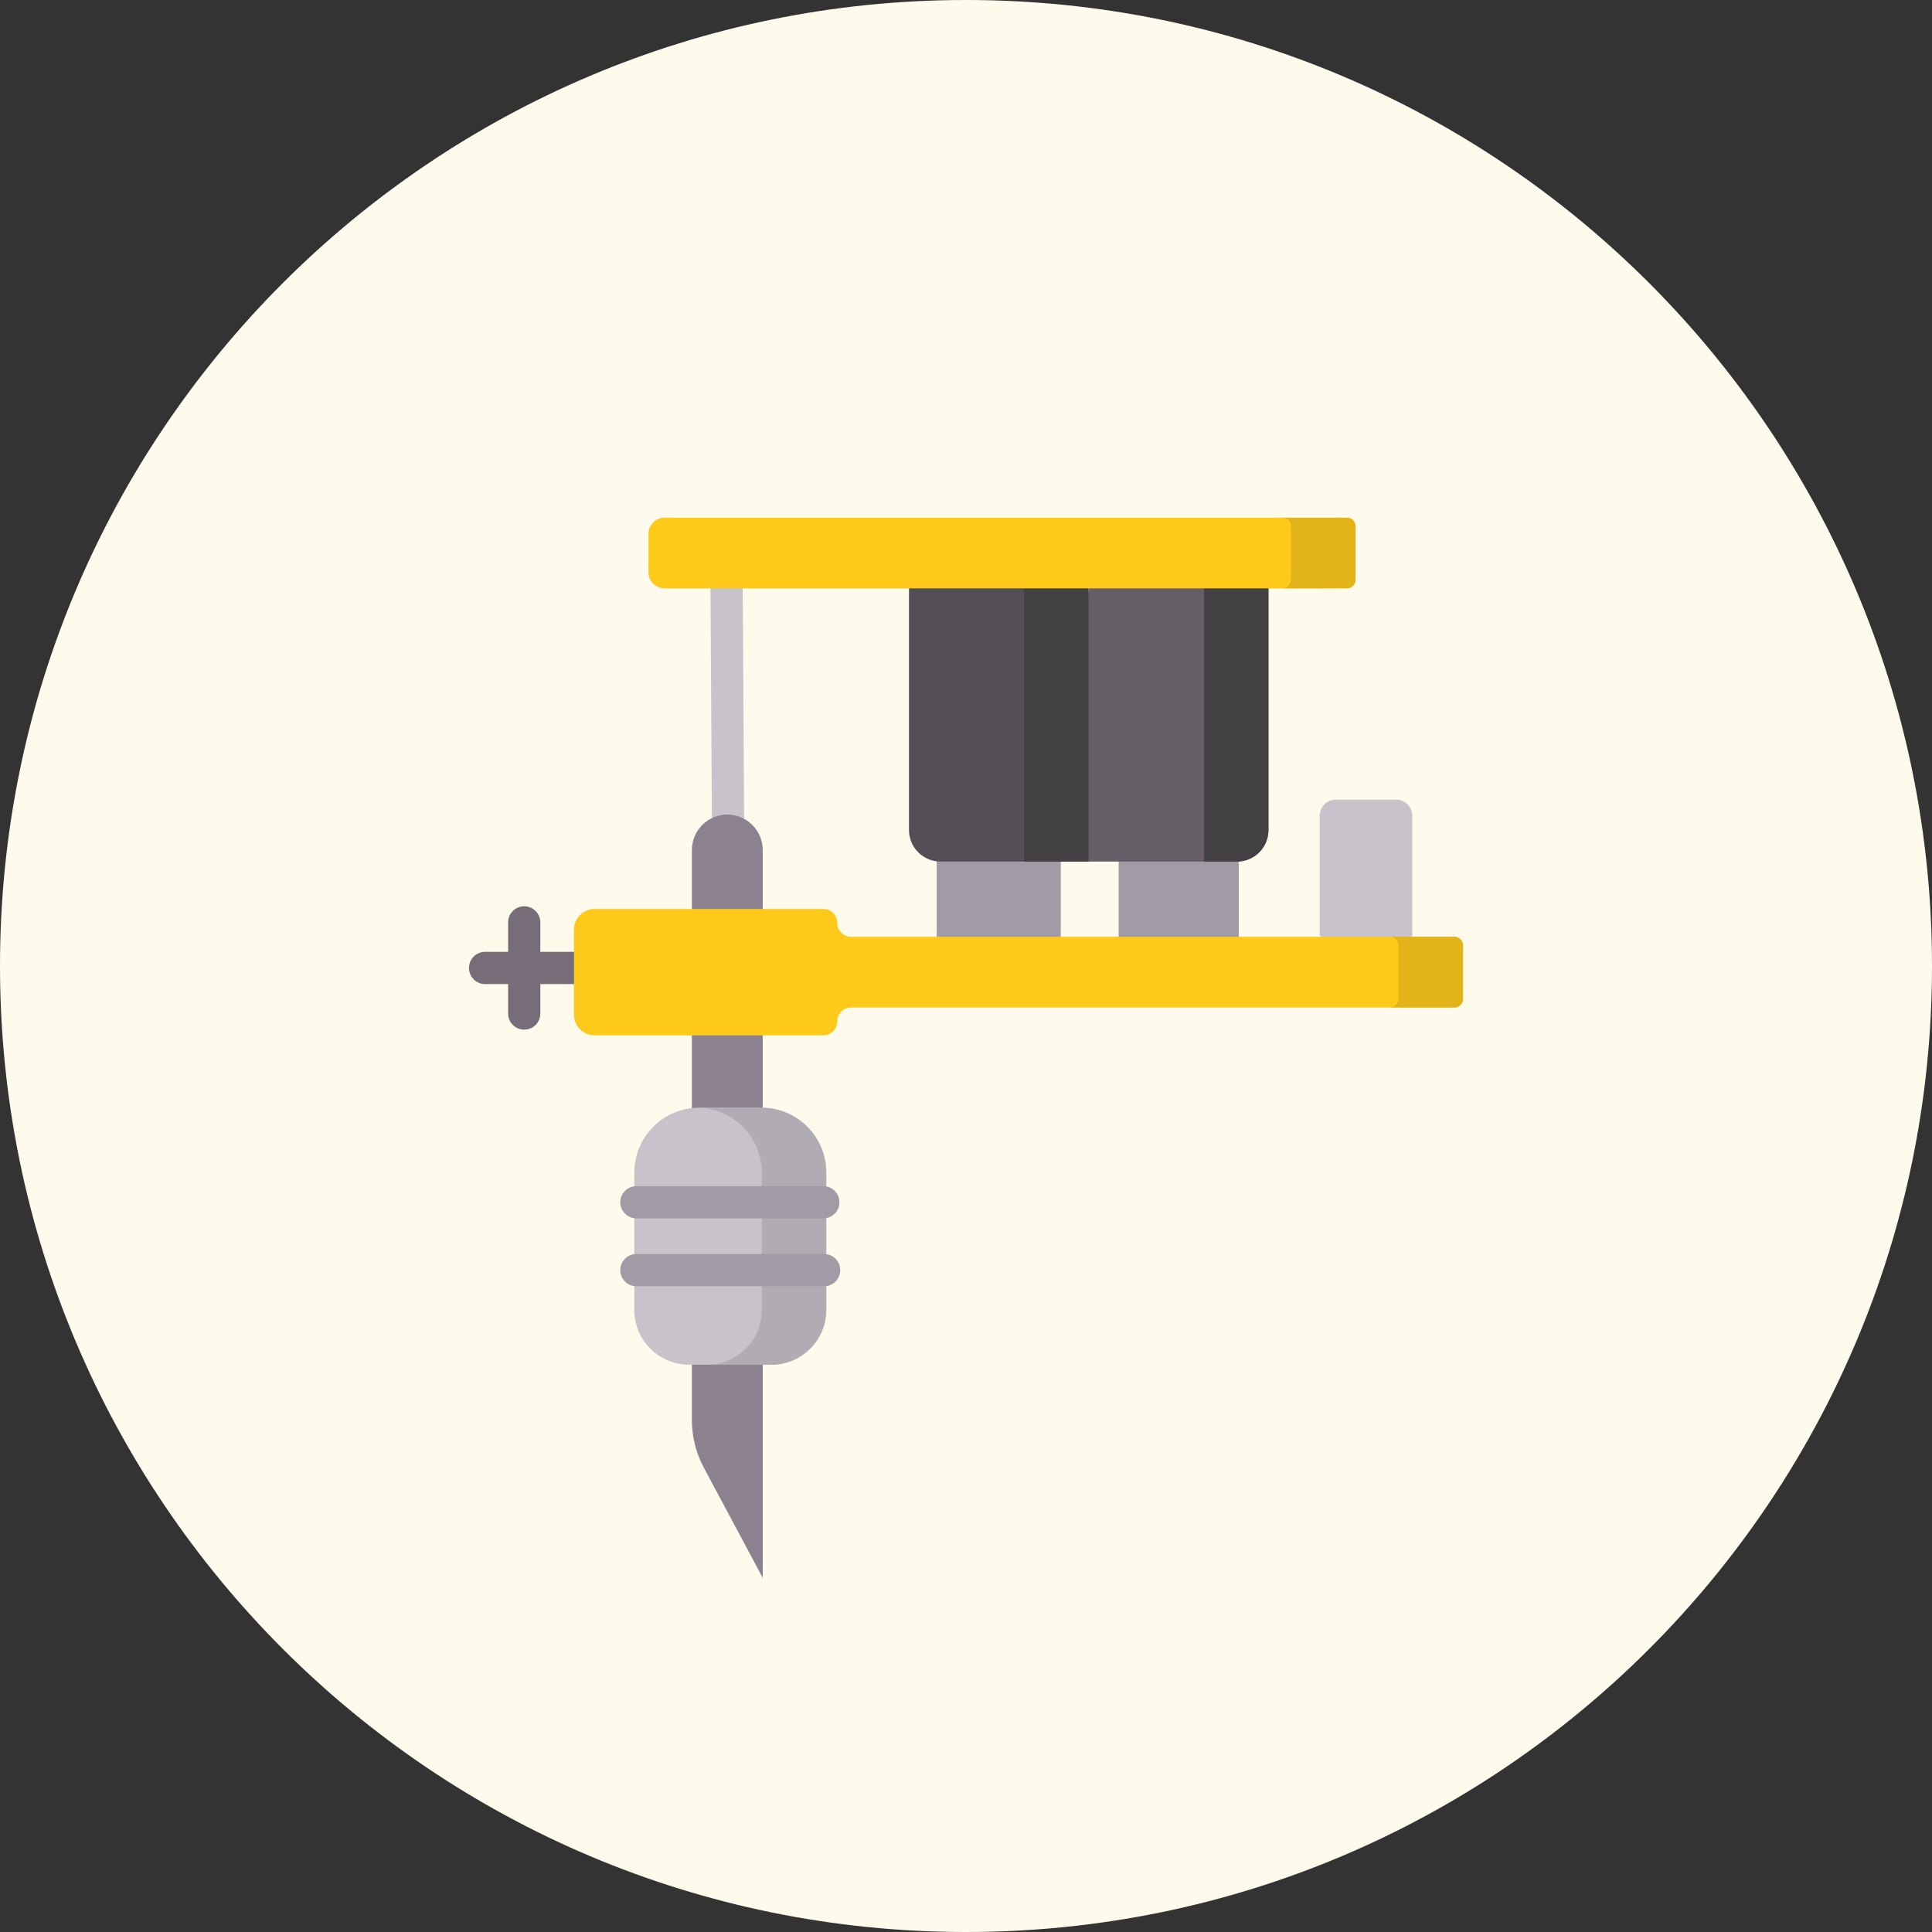 <?xml version="1.0" encoding="UTF-8"?>
<!DOCTYPE svg PUBLIC "-//W3C//DTD SVG 1.1//EN" "http://www.w3.org/Graphics/SVG/1.1/DTD/svg11.dtd">
<!-- Creator: CorelDRAW X8 -->
<svg xmlns="http://www.w3.org/2000/svg" xml:space="preserve" width="120px" height="120px" version="1.1" style="shape-rendering:geometricPrecision; text-rendering:geometricPrecision; image-rendering:optimizeQuality; fill-rule:evenodd; clip-rule:evenodd"
viewBox="0 0 1200000 1200000"
 xmlns:xlink="http://www.w3.org/1999/xlink">
 <rect x="0" y="0" width="1200000" height="1200000" fill="#333333" stroke="none"/>
 <defs>
  <style type="text/css">
   <![CDATA[
    .fil3 {fill:#444145}
    .fil4 {fill:#544F56}
    .fil2 {fill:#655E67}
    .fil5 {fill:#766D78}
    .fil7 {fill:#8C818F}
    .fil1 {fill:#A29AA5}
    .fil10 {fill:#B1ABB4}
    .fil6 {fill:#C8C3CA}
    .fil9 {fill:#E3B419}
    .fil8 {fill:#FFC919}
    .fil0 {fill:#FFFBEC}
   ]]>
  </style>
 </defs>
 <g id="Слой_x0020_1">
  <path class="fil0" d="M600000 0c331370,0 600000,268630 600000,600000 0,331370 -268630,600000 -600000,600000 -331370,0 -600000,-268630 -600000,-600000 0,-331370 268630,-600000 600000,-600000z"/>
  <g id="_2429989258720">
   <polygon class="fil1" points="694807,528485 769427,528485 769427,587936 694807,587936 "/>
   <path class="fil2" d="M768284 535132l-93240 0 -12016 -80575 13351 -89160 53802 -13352 57674 13352 0 150165c0,10808 -8762,19570 -19571,19570l0 0z"/>
   <path class="fil3" d="M747804 365397l0 169735 20480 0c10809,0 19571,-8762 19571,-19570l0 -150165 -18428 -13352 -21623 13352z"/>
   <polygon class="fil1" points="581782,528485 658858,528485 658858,587936 581782,587936 "/>
   <path class="fil4" d="M676059 535132l-91905 0c-10808,0 -19570,-8762 -19570,-19570l0 -150165 57784 -13352 53691 13352 0 169735z"/>
   <polygon class="fil3" points="636006,365397 636006,535132 676059,535132 676059,365397 654485,352045 "/>
   <path class="fil5" d="M357910 591198l-22297 0 0 -11267 0 -7025c0,-5527 -4482,-10011 -10012,-10011 -5530,0 -10012,4484 -10012,10011l0 7025 0 11267 -14286 0c-5531,0 -10012,4485 -10012,10012 0,5531 4481,10015 10012,10015l14286 0 0 11268 0 7024c0,5528 4482,10012 10012,10012 5530,0 10012,-4484 10012,-10012l0 -7024 0 -11268 22297 0c5531,0 10012,-4484 10012,-10012 0,-5530 -4481,-10015 -10012,-10015l0 0z"/>
   <path class="fil6" d="M452236 528485c-5497,0 -9970,-5205 -10012,-11662l-1004 -161509c-39,-6489 4411,-11787 9939,-11835l76 0c5497,0 9970,5205 10012,11662l1004 161509c39,6489 -4408,11787 -9939,11835 -25,0 -51,0 -76,0l0 0z"/>
   <path class="fil6" d="M877180 581286l0 -74619c0,-5531 -4482,-10012 -10012,-10012l-37446 0c-5530,0 -10012,4481 -10012,10012l0 74619 28735 14683 28735 -14683z"/>
   <path class="fil7" d="M473731 979998l-36581 -68417c-4864,-9102 -7413,-19264 -7413,-29585l0 -354038c0,-12150 9848,-21997 21997,-21997 12149,0 21997,9847 21997,21997l0 452040 0 0z"/>
   <path class="fil8" d="M520012 573215c0,-4779 -3875,-8654 -8651,-8654l-142036 0c-7086,0 -12829,5746 -12829,12830l0 52840c0,7087 5746,12833 12829,12833l142036 0c4779,0 8654,-3875 8654,-8654 0,-4777 3875,-8652 8651,-8652l374694 0c2954,0 5349,-2395 5349,-5349l0 -33193c0,-2957 -2392,-5352 -5349,-5352l-374694 3c-4779,0 -8654,-3875 -8654,-8652z"/>
   <path class="fil9" d="M903358 581867l-40051 0c2954,0 5349,2395 5349,5349l0 33193c0,2957 -2395,5352 -5349,5352l40051 -3c2953,0 5349,-2395 5349,-5349l0 -33193c2,-2954 -2393,-5349 -5349,-5349l0 0z"/>
   <path class="fil8" d="M836605 321533l-423737 0c-5573,0 -10088,4519 -10088,10089l0 23714c0,5573 4515,10089 10088,10089l423737 0c2956,0 5351,-2393 5351,-5349l0 -33194c0,-2953 -2395,-5349 -5351,-5349l0 0z"/>
   <path class="fil9" d="M836605 321533l-40051 0c2954,0 5352,2396 5352,5349l0 33194c0,2956 -2395,5352 -5352,5352l40051 -3c2956,0 5351,-2393 5351,-5349l0 -33194c0,-2953 -2395,-5349 -5351,-5349l0 0z"/>
   <path class="fil6" d="M479154 847651l-51137 0c-18805,0 -34047,-15244 -34047,-34047l0 -85285c0,-22267 18048,-40318 40314,-40318l38599 0c22266,0 40317,18051 40317,40318l0 85285c0,18803 -15244,34047 -34046,34047z"/>
   <path class="fil10" d="M472883 688001l-38599 0c-244,0 -482,17 -726,20 21929,389 39589,18275 39589,40298l0 85285c0,18805 -15242,34047 -34047,34047l40051 0c18805,0 34049,-15242 34049,-34047l0 -85285c0,-22267 -18051,-40318 -40317,-40318l0 0z"/>
   <path class="fil1" d="M511358 756764l-116076 0c-5533,0 -10015,-4481 -10015,-10012 0,-5530 4482,-10012 10015,-10012l116073 0c5533,0 10015,4482 10015,10012 0,5531 -4482,10012 -10012,10012l0 0z"/>
   <path class="fil1" d="M511885 798915l-116603 0c-5533,0 -10015,-4484 -10015,-10015 0,-5527 4482,-10011 10015,-10011l116603 0c5533,0 10015,4481 10015,10011 0,5531 -4482,10012 -10015,10012l0 3z"/>
  </g>
 </g>
</svg>
